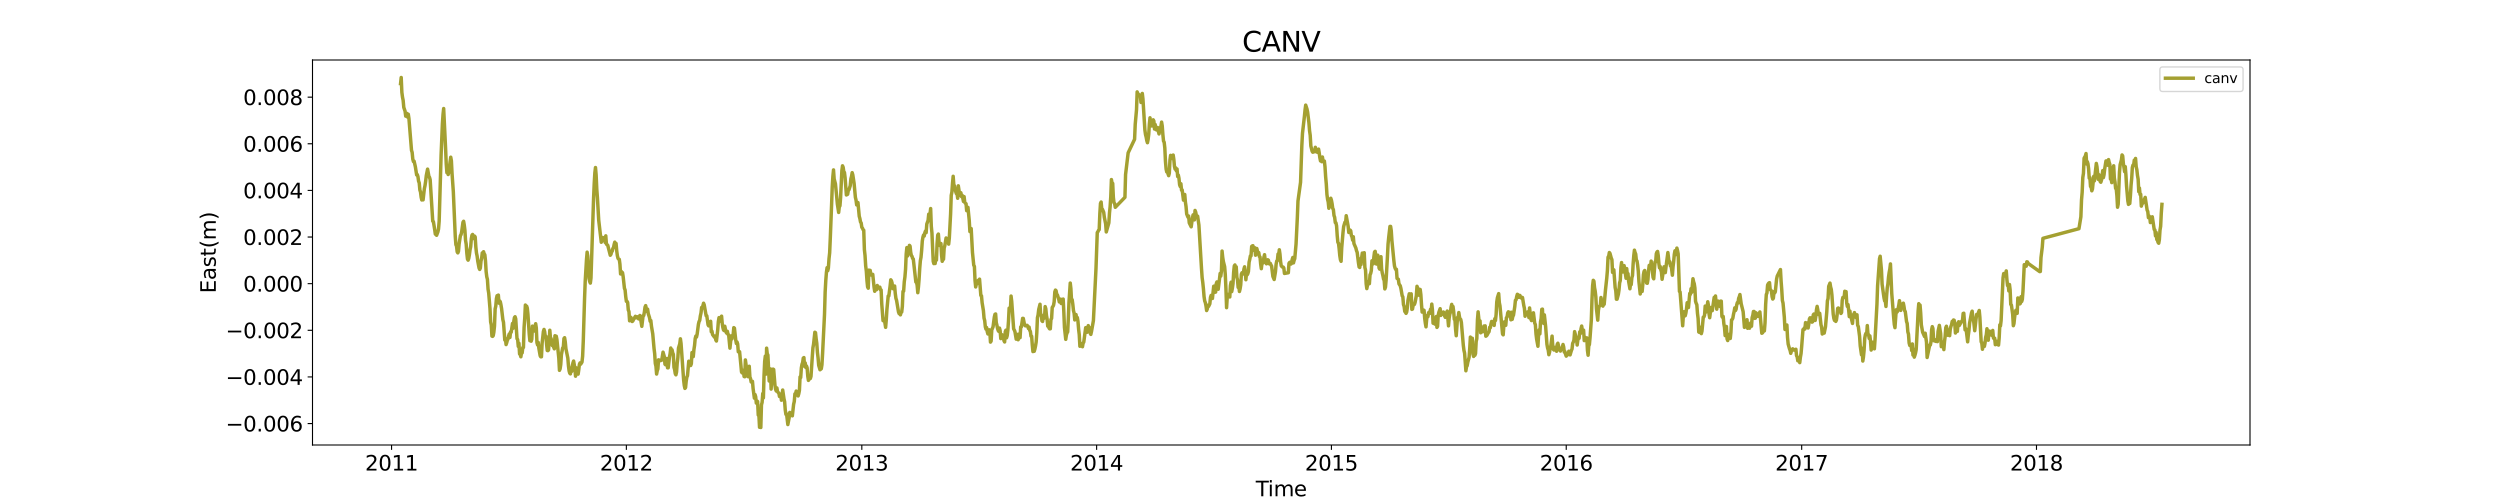<?xml version="1.0" encoding="utf-8" standalone="no"?>
<!DOCTYPE svg PUBLIC "-//W3C//DTD SVG 1.1//EN"
  "http://www.w3.org/Graphics/SVG/1.1/DTD/svg11.dtd">
<svg xmlns:xlink="http://www.w3.org/1999/xlink" width="1800pt" height="360pt" viewBox="0 0 1800 360" xmlns="http://www.w3.org/2000/svg" version="1.1">
 <defs>
  <style type="text/css">*{stroke-linejoin: round; stroke-linecap: butt}</style>
 </defs>
 <g id="figure_1">
  <g id="patch_1">
   <path d="M 0 360 
L 1800 360 
L 1800 0 
L 0 0 
z
" style="fill: #ffffff"/>
  </g>
  <g id="axes_1">
   <g id="patch_2">
    <path d="M 225 320.4 
L 1620 320.4 
L 1620 43.2 
L 225 43.2 
z
" style="fill: #ffffff"/>
   </g>
   <g id="matplotlib.axis_1">
    <g id="xtick_1">
     <g id="line2d_1">
      <defs>
       <path id="mcde23afb01" d="M 0 0 
L 0 3.5 
" style="stroke: #000000; stroke-width: 0.8"/>
      </defs>
      <g>
       <use xlink:href="#mcde23afb01" x="281.925" y="320.4" style="stroke: #000000; stroke-width: 0.8"/>
      </g>
     </g>
     <g id="text_1">
      <!-- 2011 -->
      <g transform="translate(262.837 338.798) scale(0.15 -0.15)">
       <defs>
        <path id="DejaVuSans-32" d="M 1228 531 
L 3431 531 
L 3431 0 
L 469 0 
L 469 531 
Q 828 903 1448 1529 
Q 2069 2156 2228 2338 
Q 2531 2678 2651 2914 
Q 2772 3150 2772 3378 
Q 2772 3750 2511 3984 
Q 2250 4219 1831 4219 
Q 1534 4219 1204 4116 
Q 875 4013 500 3803 
L 500 4441 
Q 881 4594 1212 4672 
Q 1544 4750 1819 4750 
Q 2544 4750 2975 4387 
Q 3406 4025 3406 3419 
Q 3406 3131 3298 2873 
Q 3191 2616 2906 2266 
Q 2828 2175 2409 1742 
Q 1991 1309 1228 531 
z
" transform="scale(0.016)"/>
        <path id="DejaVuSans-30" d="M 2034 4250 
Q 1547 4250 1301 3770 
Q 1056 3291 1056 2328 
Q 1056 1369 1301 889 
Q 1547 409 2034 409 
Q 2525 409 2770 889 
Q 3016 1369 3016 2328 
Q 3016 3291 2770 3770 
Q 2525 4250 2034 4250 
z
M 2034 4750 
Q 2819 4750 3233 4129 
Q 3647 3509 3647 2328 
Q 3647 1150 3233 529 
Q 2819 -91 2034 -91 
Q 1250 -91 836 529 
Q 422 1150 422 2328 
Q 422 3509 836 4129 
Q 1250 4750 2034 4750 
z
" transform="scale(0.016)"/>
        <path id="DejaVuSans-31" d="M 794 531 
L 1825 531 
L 1825 4091 
L 703 3866 
L 703 4441 
L 1819 4666 
L 2450 4666 
L 2450 531 
L 3481 531 
L 3481 0 
L 794 0 
L 794 531 
z
" transform="scale(0.016)"/>
       </defs>
       <use xlink:href="#DejaVuSans-32"/>
       <use xlink:href="#DejaVuSans-30" x="63.623"/>
       <use xlink:href="#DejaVuSans-31" x="127.246"/>
       <use xlink:href="#DejaVuSans-31" x="190.869"/>
      </g>
     </g>
    </g>
    <g id="xtick_2">
     <g id="line2d_2">
      <g>
       <use xlink:href="#mcde23afb01" x="450.985" y="320.4" style="stroke: #000000; stroke-width: 0.8"/>
      </g>
     </g>
     <g id="text_2">
      <!-- 2012 -->
      <g transform="translate(431.897 338.798) scale(0.15 -0.15)">
       <use xlink:href="#DejaVuSans-32"/>
       <use xlink:href="#DejaVuSans-30" x="63.623"/>
       <use xlink:href="#DejaVuSans-31" x="127.246"/>
       <use xlink:href="#DejaVuSans-32" x="190.869"/>
      </g>
     </g>
    </g>
    <g id="xtick_3">
     <g id="line2d_3">
      <g>
       <use xlink:href="#mcde23afb01" x="620.508" y="320.4" style="stroke: #000000; stroke-width: 0.8"/>
      </g>
     </g>
     <g id="text_3">
      <!-- 2013 -->
      <g transform="translate(601.42 338.798) scale(0.15 -0.15)">
       <defs>
        <path id="DejaVuSans-33" d="M 2597 2516 
Q 3050 2419 3304 2112 
Q 3559 1806 3559 1356 
Q 3559 666 3084 287 
Q 2609 -91 1734 -91 
Q 1441 -91 1130 -33 
Q 819 25 488 141 
L 488 750 
Q 750 597 1062 519 
Q 1375 441 1716 441 
Q 2309 441 2620 675 
Q 2931 909 2931 1356 
Q 2931 1769 2642 2001 
Q 2353 2234 1838 2234 
L 1294 2234 
L 1294 2753 
L 1863 2753 
Q 2328 2753 2575 2939 
Q 2822 3125 2822 3475 
Q 2822 3834 2567 4026 
Q 2313 4219 1838 4219 
Q 1578 4219 1281 4162 
Q 984 4106 628 3988 
L 628 4550 
Q 988 4650 1302 4700 
Q 1616 4750 1894 4750 
Q 2613 4750 3031 4423 
Q 3450 4097 3450 3541 
Q 3450 3153 3228 2886 
Q 3006 2619 2597 2516 
z
" transform="scale(0.016)"/>
       </defs>
       <use xlink:href="#DejaVuSans-32"/>
       <use xlink:href="#DejaVuSans-30" x="63.623"/>
       <use xlink:href="#DejaVuSans-31" x="127.246"/>
       <use xlink:href="#DejaVuSans-33" x="190.869"/>
      </g>
     </g>
    </g>
    <g id="xtick_4">
     <g id="line2d_4">
      <g>
       <use xlink:href="#mcde23afb01" x="789.568" y="320.4" style="stroke: #000000; stroke-width: 0.8"/>
      </g>
     </g>
     <g id="text_4">
      <!-- 2014 -->
      <g transform="translate(770.48 338.798) scale(0.15 -0.15)">
       <defs>
        <path id="DejaVuSans-34" d="M 2419 4116 
L 825 1625 
L 2419 1625 
L 2419 4116 
z
M 2253 4666 
L 3047 4666 
L 3047 1625 
L 3713 1625 
L 3713 1100 
L 3047 1100 
L 3047 0 
L 2419 0 
L 2419 1100 
L 313 1100 
L 313 1709 
L 2253 4666 
z
" transform="scale(0.016)"/>
       </defs>
       <use xlink:href="#DejaVuSans-32"/>
       <use xlink:href="#DejaVuSans-30" x="63.623"/>
       <use xlink:href="#DejaVuSans-31" x="127.246"/>
       <use xlink:href="#DejaVuSans-34" x="190.869"/>
      </g>
     </g>
    </g>
    <g id="xtick_5">
     <g id="line2d_5">
      <g>
       <use xlink:href="#mcde23afb01" x="958.628" y="320.4" style="stroke: #000000; stroke-width: 0.8"/>
      </g>
     </g>
     <g id="text_5">
      <!-- 2015 -->
      <g transform="translate(939.54 338.798) scale(0.15 -0.15)">
       <defs>
        <path id="DejaVuSans-35" d="M 691 4666 
L 3169 4666 
L 3169 4134 
L 1269 4134 
L 1269 2991 
Q 1406 3038 1543 3061 
Q 1681 3084 1819 3084 
Q 2600 3084 3056 2656 
Q 3513 2228 3513 1497 
Q 3513 744 3044 326 
Q 2575 -91 1722 -91 
Q 1428 -91 1123 -41 
Q 819 9 494 109 
L 494 744 
Q 775 591 1075 516 
Q 1375 441 1709 441 
Q 2250 441 2565 725 
Q 2881 1009 2881 1497 
Q 2881 1984 2565 2268 
Q 2250 2553 1709 2553 
Q 1456 2553 1204 2497 
Q 953 2441 691 2322 
L 691 4666 
z
" transform="scale(0.016)"/>
       </defs>
       <use xlink:href="#DejaVuSans-32"/>
       <use xlink:href="#DejaVuSans-30" x="63.623"/>
       <use xlink:href="#DejaVuSans-31" x="127.246"/>
       <use xlink:href="#DejaVuSans-35" x="190.869"/>
      </g>
     </g>
    </g>
    <g id="xtick_6">
     <g id="line2d_6">
      <g>
       <use xlink:href="#mcde23afb01" x="1127.688" y="320.4" style="stroke: #000000; stroke-width: 0.8"/>
      </g>
     </g>
     <g id="text_6">
      <!-- 2016 -->
      <g transform="translate(1108.6 338.798) scale(0.15 -0.15)">
       <defs>
        <path id="DejaVuSans-36" d="M 2113 2584 
Q 1688 2584 1439 2293 
Q 1191 2003 1191 1497 
Q 1191 994 1439 701 
Q 1688 409 2113 409 
Q 2538 409 2786 701 
Q 3034 994 3034 1497 
Q 3034 2003 2786 2293 
Q 2538 2584 2113 2584 
z
M 3366 4563 
L 3366 3988 
Q 3128 4100 2886 4159 
Q 2644 4219 2406 4219 
Q 1781 4219 1451 3797 
Q 1122 3375 1075 2522 
Q 1259 2794 1537 2939 
Q 1816 3084 2150 3084 
Q 2853 3084 3261 2657 
Q 3669 2231 3669 1497 
Q 3669 778 3244 343 
Q 2819 -91 2113 -91 
Q 1303 -91 875 529 
Q 447 1150 447 2328 
Q 447 3434 972 4092 
Q 1497 4750 2381 4750 
Q 2619 4750 2861 4703 
Q 3103 4656 3366 4563 
z
" transform="scale(0.016)"/>
       </defs>
       <use xlink:href="#DejaVuSans-32"/>
       <use xlink:href="#DejaVuSans-30" x="63.623"/>
       <use xlink:href="#DejaVuSans-31" x="127.246"/>
       <use xlink:href="#DejaVuSans-36" x="190.869"/>
      </g>
     </g>
    </g>
    <g id="xtick_7">
     <g id="line2d_7">
      <g>
       <use xlink:href="#mcde23afb01" x="1297.211" y="320.4" style="stroke: #000000; stroke-width: 0.8"/>
      </g>
     </g>
     <g id="text_7">
      <!-- 2017 -->
      <g transform="translate(1278.124 338.798) scale(0.15 -0.15)">
       <defs>
        <path id="DejaVuSans-37" d="M 525 4666 
L 3525 4666 
L 3525 4397 
L 1831 0 
L 1172 0 
L 2766 4134 
L 525 4134 
L 525 4666 
z
" transform="scale(0.016)"/>
       </defs>
       <use xlink:href="#DejaVuSans-32"/>
       <use xlink:href="#DejaVuSans-30" x="63.623"/>
       <use xlink:href="#DejaVuSans-31" x="127.246"/>
       <use xlink:href="#DejaVuSans-37" x="190.869"/>
      </g>
     </g>
    </g>
    <g id="xtick_8">
     <g id="line2d_8">
      <g>
       <use xlink:href="#mcde23afb01" x="1466.271" y="320.4" style="stroke: #000000; stroke-width: 0.8"/>
      </g>
     </g>
     <g id="text_8">
      <!-- 2018 -->
      <g transform="translate(1447.184 338.798) scale(0.15 -0.15)">
       <defs>
        <path id="DejaVuSans-38" d="M 2034 2216 
Q 1584 2216 1326 1975 
Q 1069 1734 1069 1313 
Q 1069 891 1326 650 
Q 1584 409 2034 409 
Q 2484 409 2743 651 
Q 3003 894 3003 1313 
Q 3003 1734 2745 1975 
Q 2488 2216 2034 2216 
z
M 1403 2484 
Q 997 2584 770 2862 
Q 544 3141 544 3541 
Q 544 4100 942 4425 
Q 1341 4750 2034 4750 
Q 2731 4750 3128 4425 
Q 3525 4100 3525 3541 
Q 3525 3141 3298 2862 
Q 3072 2584 2669 2484 
Q 3125 2378 3379 2068 
Q 3634 1759 3634 1313 
Q 3634 634 3220 271 
Q 2806 -91 2034 -91 
Q 1263 -91 848 271 
Q 434 634 434 1313 
Q 434 1759 690 2068 
Q 947 2378 1403 2484 
z
M 1172 3481 
Q 1172 3119 1398 2916 
Q 1625 2713 2034 2713 
Q 2441 2713 2670 2916 
Q 2900 3119 2900 3481 
Q 2900 3844 2670 4047 
Q 2441 4250 2034 4250 
Q 1625 4250 1398 4047 
Q 1172 3844 1172 3481 
z
" transform="scale(0.016)"/>
       </defs>
       <use xlink:href="#DejaVuSans-32"/>
       <use xlink:href="#DejaVuSans-30" x="63.623"/>
       <use xlink:href="#DejaVuSans-31" x="127.246"/>
       <use xlink:href="#DejaVuSans-38" x="190.869"/>
      </g>
     </g>
    </g>
    <g id="text_9">
     <!-- Time -->
     <g transform="translate(904.15 357.315) scale(0.15 -0.15)">
      <defs>
       <path id="DejaVuSans-54" d="M -19 4666 
L 3928 4666 
L 3928 4134 
L 2272 4134 
L 2272 0 
L 1638 0 
L 1638 4134 
L -19 4134 
L -19 4666 
z
" transform="scale(0.016)"/>
       <path id="DejaVuSans-69" d="M 603 3500 
L 1178 3500 
L 1178 0 
L 603 0 
L 603 3500 
z
M 603 4863 
L 1178 4863 
L 1178 4134 
L 603 4134 
L 603 4863 
z
" transform="scale(0.016)"/>
       <path id="DejaVuSans-6d" d="M 3328 2828 
Q 3544 3216 3844 3400 
Q 4144 3584 4550 3584 
Q 5097 3584 5394 3201 
Q 5691 2819 5691 2113 
L 5691 0 
L 5113 0 
L 5113 2094 
Q 5113 2597 4934 2840 
Q 4756 3084 4391 3084 
Q 3944 3084 3684 2787 
Q 3425 2491 3425 1978 
L 3425 0 
L 2847 0 
L 2847 2094 
Q 2847 2600 2669 2842 
Q 2491 3084 2119 3084 
Q 1678 3084 1418 2786 
Q 1159 2488 1159 1978 
L 1159 0 
L 581 0 
L 581 3500 
L 1159 3500 
L 1159 2956 
Q 1356 3278 1631 3431 
Q 1906 3584 2284 3584 
Q 2666 3584 2933 3390 
Q 3200 3197 3328 2828 
z
" transform="scale(0.016)"/>
       <path id="DejaVuSans-65" d="M 3597 1894 
L 3597 1613 
L 953 1613 
Q 991 1019 1311 708 
Q 1631 397 2203 397 
Q 2534 397 2845 478 
Q 3156 559 3463 722 
L 3463 178 
Q 3153 47 2828 -22 
Q 2503 -91 2169 -91 
Q 1331 -91 842 396 
Q 353 884 353 1716 
Q 353 2575 817 3079 
Q 1281 3584 2069 3584 
Q 2775 3584 3186 3129 
Q 3597 2675 3597 1894 
z
M 3022 2063 
Q 3016 2534 2758 2815 
Q 2500 3097 2075 3097 
Q 1594 3097 1305 2825 
Q 1016 2553 972 2059 
L 3022 2063 
z
" transform="scale(0.016)"/>
      </defs>
      <use xlink:href="#DejaVuSans-54"/>
      <use xlink:href="#DejaVuSans-69" x="57.959"/>
      <use xlink:href="#DejaVuSans-6d" x="85.742"/>
      <use xlink:href="#DejaVuSans-65" x="183.154"/>
     </g>
    </g>
   </g>
   <g id="matplotlib.axis_2">
    <g id="ytick_1">
     <g id="line2d_9">
      <defs>
       <path id="ma99f9f71dd" d="M 0 0 
L -3.5 0 
" style="stroke: #000000; stroke-width: 0.8"/>
      </defs>
      <g>
       <use xlink:href="#ma99f9f71dd" x="225" y="304.958" style="stroke: #000000; stroke-width: 0.8"/>
      </g>
     </g>
     <g id="text_10">
      <!-- −0.006 -->
      <g transform="translate(162.488 310.657) scale(0.15 -0.15)">
       <defs>
        <path id="DejaVuSans-2212" d="M 678 2272 
L 4684 2272 
L 4684 1741 
L 678 1741 
L 678 2272 
z
" transform="scale(0.016)"/>
        <path id="DejaVuSans-2e" d="M 684 794 
L 1344 794 
L 1344 0 
L 684 0 
L 684 794 
z
" transform="scale(0.016)"/>
       </defs>
       <use xlink:href="#DejaVuSans-2212"/>
       <use xlink:href="#DejaVuSans-30" x="83.789"/>
       <use xlink:href="#DejaVuSans-2e" x="147.412"/>
       <use xlink:href="#DejaVuSans-30" x="179.199"/>
       <use xlink:href="#DejaVuSans-30" x="242.822"/>
       <use xlink:href="#DejaVuSans-36" x="306.445"/>
      </g>
     </g>
    </g>
    <g id="ytick_2">
     <g id="line2d_10">
      <g>
       <use xlink:href="#ma99f9f71dd" x="225" y="271.385" style="stroke: #000000; stroke-width: 0.8"/>
      </g>
     </g>
     <g id="text_11">
      <!-- −0.004 -->
      <g transform="translate(162.488 277.084) scale(0.15 -0.15)">
       <use xlink:href="#DejaVuSans-2212"/>
       <use xlink:href="#DejaVuSans-30" x="83.789"/>
       <use xlink:href="#DejaVuSans-2e" x="147.412"/>
       <use xlink:href="#DejaVuSans-30" x="179.199"/>
       <use xlink:href="#DejaVuSans-30" x="242.822"/>
       <use xlink:href="#DejaVuSans-34" x="306.445"/>
      </g>
     </g>
    </g>
    <g id="ytick_3">
     <g id="line2d_11">
      <g>
       <use xlink:href="#ma99f9f71dd" x="225" y="237.812" style="stroke: #000000; stroke-width: 0.8"/>
      </g>
     </g>
     <g id="text_12">
      <!-- −0.002 -->
      <g transform="translate(162.488 243.511) scale(0.15 -0.15)">
       <use xlink:href="#DejaVuSans-2212"/>
       <use xlink:href="#DejaVuSans-30" x="83.789"/>
       <use xlink:href="#DejaVuSans-2e" x="147.412"/>
       <use xlink:href="#DejaVuSans-30" x="179.199"/>
       <use xlink:href="#DejaVuSans-30" x="242.822"/>
       <use xlink:href="#DejaVuSans-32" x="306.445"/>
      </g>
     </g>
    </g>
    <g id="ytick_4">
     <g id="line2d_12">
      <g>
       <use xlink:href="#ma99f9f71dd" x="225" y="204.239" style="stroke: #000000; stroke-width: 0.8"/>
      </g>
     </g>
     <g id="text_13">
      <!-- 0.000 -->
      <g transform="translate(175.058 209.938) scale(0.15 -0.15)">
       <use xlink:href="#DejaVuSans-30"/>
       <use xlink:href="#DejaVuSans-2e" x="63.623"/>
       <use xlink:href="#DejaVuSans-30" x="95.41"/>
       <use xlink:href="#DejaVuSans-30" x="159.033"/>
       <use xlink:href="#DejaVuSans-30" x="222.656"/>
      </g>
     </g>
    </g>
    <g id="ytick_5">
     <g id="line2d_13">
      <g>
       <use xlink:href="#ma99f9f71dd" x="225" y="170.666" style="stroke: #000000; stroke-width: 0.8"/>
      </g>
     </g>
     <g id="text_14">
      <!-- 0.002 -->
      <g transform="translate(175.058 176.365) scale(0.15 -0.15)">
       <use xlink:href="#DejaVuSans-30"/>
       <use xlink:href="#DejaVuSans-2e" x="63.623"/>
       <use xlink:href="#DejaVuSans-30" x="95.41"/>
       <use xlink:href="#DejaVuSans-30" x="159.033"/>
       <use xlink:href="#DejaVuSans-32" x="222.656"/>
      </g>
     </g>
    </g>
    <g id="ytick_6">
     <g id="line2d_14">
      <g>
       <use xlink:href="#ma99f9f71dd" x="225" y="137.093" style="stroke: #000000; stroke-width: 0.8"/>
      </g>
     </g>
     <g id="text_15">
      <!-- 0.004 -->
      <g transform="translate(175.058 142.791) scale(0.15 -0.15)">
       <use xlink:href="#DejaVuSans-30"/>
       <use xlink:href="#DejaVuSans-2e" x="63.623"/>
       <use xlink:href="#DejaVuSans-30" x="95.41"/>
       <use xlink:href="#DejaVuSans-30" x="159.033"/>
       <use xlink:href="#DejaVuSans-34" x="222.656"/>
      </g>
     </g>
    </g>
    <g id="ytick_7">
     <g id="line2d_15">
      <g>
       <use xlink:href="#ma99f9f71dd" x="225" y="103.52" style="stroke: #000000; stroke-width: 0.8"/>
      </g>
     </g>
     <g id="text_16">
      <!-- 0.006 -->
      <g transform="translate(175.058 109.218) scale(0.15 -0.15)">
       <use xlink:href="#DejaVuSans-30"/>
       <use xlink:href="#DejaVuSans-2e" x="63.623"/>
       <use xlink:href="#DejaVuSans-30" x="95.41"/>
       <use xlink:href="#DejaVuSans-30" x="159.033"/>
       <use xlink:href="#DejaVuSans-36" x="222.656"/>
      </g>
     </g>
    </g>
    <g id="ytick_8">
     <g id="line2d_16">
      <g>
       <use xlink:href="#ma99f9f71dd" x="225" y="69.947" style="stroke: #000000; stroke-width: 0.8"/>
      </g>
     </g>
     <g id="text_17">
      <!-- 0.008 -->
      <g transform="translate(175.058 75.645) scale(0.15 -0.15)">
       <use xlink:href="#DejaVuSans-30"/>
       <use xlink:href="#DejaVuSans-2e" x="63.623"/>
       <use xlink:href="#DejaVuSans-30" x="95.41"/>
       <use xlink:href="#DejaVuSans-30" x="159.033"/>
       <use xlink:href="#DejaVuSans-38" x="222.656"/>
      </g>
     </g>
    </g>
    <g id="text_18">
     <!-- East(m) -->
     <g transform="translate(155.369 211.14) rotate(-90) scale(0.15 -0.15)">
      <defs>
       <path id="DejaVuSans-45" d="M 628 4666 
L 3578 4666 
L 3578 4134 
L 1259 4134 
L 1259 2753 
L 3481 2753 
L 3481 2222 
L 1259 2222 
L 1259 531 
L 3634 531 
L 3634 0 
L 628 0 
L 628 4666 
z
" transform="scale(0.016)"/>
       <path id="DejaVuSans-61" d="M 2194 1759 
Q 1497 1759 1228 1600 
Q 959 1441 959 1056 
Q 959 750 1161 570 
Q 1363 391 1709 391 
Q 2188 391 2477 730 
Q 2766 1069 2766 1631 
L 2766 1759 
L 2194 1759 
z
M 3341 1997 
L 3341 0 
L 2766 0 
L 2766 531 
Q 2569 213 2275 61 
Q 1981 -91 1556 -91 
Q 1019 -91 701 211 
Q 384 513 384 1019 
Q 384 1609 779 1909 
Q 1175 2209 1959 2209 
L 2766 2209 
L 2766 2266 
Q 2766 2663 2505 2880 
Q 2244 3097 1772 3097 
Q 1472 3097 1187 3025 
Q 903 2953 641 2809 
L 641 3341 
Q 956 3463 1253 3523 
Q 1550 3584 1831 3584 
Q 2591 3584 2966 3190 
Q 3341 2797 3341 1997 
z
" transform="scale(0.016)"/>
       <path id="DejaVuSans-73" d="M 2834 3397 
L 2834 2853 
Q 2591 2978 2328 3040 
Q 2066 3103 1784 3103 
Q 1356 3103 1142 2972 
Q 928 2841 928 2578 
Q 928 2378 1081 2264 
Q 1234 2150 1697 2047 
L 1894 2003 
Q 2506 1872 2764 1633 
Q 3022 1394 3022 966 
Q 3022 478 2636 193 
Q 2250 -91 1575 -91 
Q 1294 -91 989 -36 
Q 684 19 347 128 
L 347 722 
Q 666 556 975 473 
Q 1284 391 1588 391 
Q 1994 391 2212 530 
Q 2431 669 2431 922 
Q 2431 1156 2273 1281 
Q 2116 1406 1581 1522 
L 1381 1569 
Q 847 1681 609 1914 
Q 372 2147 372 2553 
Q 372 3047 722 3315 
Q 1072 3584 1716 3584 
Q 2034 3584 2315 3537 
Q 2597 3491 2834 3397 
z
" transform="scale(0.016)"/>
       <path id="DejaVuSans-74" d="M 1172 4494 
L 1172 3500 
L 2356 3500 
L 2356 3053 
L 1172 3053 
L 1172 1153 
Q 1172 725 1289 603 
Q 1406 481 1766 481 
L 2356 481 
L 2356 0 
L 1766 0 
Q 1100 0 847 248 
Q 594 497 594 1153 
L 594 3053 
L 172 3053 
L 172 3500 
L 594 3500 
L 594 4494 
L 1172 4494 
z
" transform="scale(0.016)"/>
       <path id="DejaVuSans-28" d="M 1984 4856 
Q 1566 4138 1362 3434 
Q 1159 2731 1159 2009 
Q 1159 1288 1364 580 
Q 1569 -128 1984 -844 
L 1484 -844 
Q 1016 -109 783 600 
Q 550 1309 550 2009 
Q 550 2706 781 3412 
Q 1013 4119 1484 4856 
L 1984 4856 
z
" transform="scale(0.016)"/>
       <path id="DejaVuSans-29" d="M 513 4856 
L 1013 4856 
Q 1481 4119 1714 3412 
Q 1947 2706 1947 2009 
Q 1947 1309 1714 600 
Q 1481 -109 1013 -844 
L 513 -844 
Q 928 -128 1133 580 
Q 1338 1288 1338 2009 
Q 1338 2731 1133 3434 
Q 928 4138 513 4856 
z
" transform="scale(0.016)"/>
      </defs>
      <use xlink:href="#DejaVuSans-45"/>
      <use xlink:href="#DejaVuSans-61" x="63.184"/>
      <use xlink:href="#DejaVuSans-73" x="124.463"/>
      <use xlink:href="#DejaVuSans-74" x="176.562"/>
      <use xlink:href="#DejaVuSans-28" x="215.771"/>
      <use xlink:href="#DejaVuSans-6d" x="254.785"/>
      <use xlink:href="#DejaVuSans-29" x="352.197"/>
     </g>
    </g>
   </g>
   <g id="line2d_17">
    <path d="M 288.409 60.201 
L 288.872 55.8 
L 289.335 66.49 
L 289.799 69.961 
L 290.262 72.224 
L 290.725 77.329 
L 291.651 80.047 
L 292.115 83.643 
L 292.578 82.063 
L 293.041 81.684 
L 293.504 84.354 
L 293.967 82.268 
L 294.43 85.316 
L 296.283 108.22 
L 296.746 109.734 
L 297.209 114.535 
L 297.673 116.308 
L 298.136 116.028 
L 299.062 120.064 
L 299.989 125.96 
L 300.452 125.718 
L 300.915 127.179 
L 301.378 130.429 
L 301.841 131.672 
L 302.304 136.792 
L 302.768 138.231 
L 303.231 142.001 
L 303.694 143.98 
L 304.157 143.096 
L 304.62 143.902 
L 305.547 135.776 
L 306.01 133.582 
L 306.473 130.403 
L 306.936 126.384 
L 307.863 121.769 
L 308.789 126.933 
L 309.252 127.691 
L 309.715 129.423 
L 311.568 159.243 
L 312.031 159.533 
L 312.958 165.186 
L 313.421 168.508 
L 313.884 168.883 
L 314.347 169.406 
L 315.273 166.956 
L 315.737 164.899 
L 316.2 159.202 
L 317.589 111.585 
L 318.516 89.305 
L 318.979 82.361 
L 319.442 78.15 
L 320.832 107.051 
L 321.295 118.085 
L 321.758 124.318 
L 322.221 123.46 
L 322.684 125.645 
L 323.147 124.113 
L 324.074 116.39 
L 324.537 113.182 
L 325 115.794 
L 325.463 124.78 
L 326.39 138.013 
L 327.779 170.125 
L 328.242 176.207 
L 328.706 177.202 
L 329.169 181.33 
L 329.632 182.069 
L 330.095 180.935 
L 330.558 175.722 
L 331.485 169.611 
L 331.948 168.952 
L 332.411 166.837 
L 333.337 160.042 
L 333.801 159.316 
L 334.264 161.992 
L 334.727 165.758 
L 335.19 173.058 
L 335.653 175.761 
L 336.116 182.299 
L 336.58 186.537 
L 337.043 187.312 
L 337.506 185.988 
L 337.969 183.375 
L 338.432 179.819 
L 338.896 177.616 
L 339.359 171.822 
L 339.822 169.267 
L 340.285 168.807 
L 341.211 171.827 
L 341.675 169.985 
L 342.138 170.581 
L 342.601 177.852 
L 343.064 182.162 
L 343.527 184.361 
L 343.99 188.024 
L 344.917 192.962 
L 345.38 193.994 
L 345.843 192.999 
L 346.306 187.99 
L 346.77 185.995 
L 347.233 182.094 
L 347.696 182.426 
L 348.159 181.234 
L 348.622 182.796 
L 349.085 183.389 
L 349.549 187.799 
L 350.012 195.545 
L 350.475 199.323 
L 350.938 201.129 
L 351.401 208.204 
L 351.865 211.01 
L 352.791 222.277 
L 353.254 231.774 
L 353.717 233.978 
L 354.18 241.981 
L 354.644 242.19 
L 355.107 241.721 
L 355.57 239.194 
L 356.033 234.777 
L 356.496 222.454 
L 356.959 220.373 
L 357.423 214.968 
L 357.886 212.913 
L 358.349 214.081 
L 358.812 212.456 
L 359.275 218.279 
L 359.739 216.663 
L 360.202 217.227 
L 360.665 219.372 
L 361.128 222.123 
L 362.054 230.15 
L 362.518 232.057 
L 363.444 244.84 
L 363.907 243.72 
L 364.37 248.097 
L 364.833 246.733 
L 365.297 244.923 
L 365.76 244.137 
L 366.223 241.787 
L 366.686 240.428 
L 367.149 242.951 
L 367.613 238.892 
L 368.076 239.202 
L 369.002 232.893 
L 369.465 236.333 
L 369.928 231.41 
L 370.392 228.636 
L 370.855 228.056 
L 371.318 229.548 
L 372.244 243.88 
L 372.708 244.379 
L 373.171 249.449 
L 373.634 247.152 
L 374.097 254.858 
L 374.56 255.287 
L 375.023 256.883 
L 375.487 253.864 
L 375.95 254.087 
L 376.413 250.208 
L 376.876 250.189 
L 377.339 235.782 
L 377.802 229.26 
L 378.266 219.632 
L 378.729 223.402 
L 379.192 220.448 
L 379.655 221.835 
L 380.118 226.372 
L 381.045 240.582 
L 381.508 245.302 
L 381.971 241.806 
L 382.434 245.672 
L 382.897 244.217 
L 383.361 234.795 
L 383.824 237.539 
L 384.287 237.575 
L 384.75 238.336 
L 385.213 235.284 
L 385.677 233.076 
L 386.14 236.1 
L 386.603 246.707 
L 387.066 248.372 
L 387.529 246.555 
L 387.992 250.826 
L 388.919 256.134 
L 389.382 256.902 
L 389.845 256.881 
L 390.308 247.279 
L 391.235 238.7 
L 391.698 237.199 
L 392.161 238.847 
L 392.624 242.713 
L 393.087 242.074 
L 393.551 247.957 
L 394.014 252.329 
L 394.477 252.468 
L 394.94 251.982 
L 395.403 246.189 
L 395.866 237.779 
L 396.33 243.31 
L 396.793 243.696 
L 397.719 248.815 
L 398.182 248.208 
L 398.645 249.938 
L 399.109 251.142 
L 399.572 241.73 
L 400.035 242.306 
L 400.498 242.052 
L 400.961 244.357 
L 402.351 258.037 
L 402.814 266.645 
L 403.277 265.556 
L 403.74 262.427 
L 404.204 255.385 
L 405.13 250.417 
L 405.593 250.014 
L 406.056 243.66 
L 406.52 243.152 
L 406.983 246.107 
L 407.446 250.997 
L 408.835 257.847 
L 409.299 263.505 
L 409.762 267.064 
L 410.225 268.722 
L 410.688 269.195 
L 411.151 264.934 
L 411.614 267.39 
L 412.078 263.352 
L 412.541 261.264 
L 413.004 259.948 
L 413.93 265.275 
L 414.394 270.87 
L 414.857 264.825 
L 415.32 267.497 
L 415.783 268.679 
L 416.246 269.371 
L 416.709 266.282 
L 417.173 262.295 
L 417.636 261.283 
L 418.099 262.19 
L 419.025 260.728 
L 419.489 256.438 
L 419.952 245.623 
L 420.878 214.965 
L 421.341 202.714 
L 422.268 187.026 
L 422.731 181.552 
L 423.194 184.337 
L 424.12 200.522 
L 424.583 202.731 
L 425.047 203.825 
L 425.51 200.145 
L 427.363 143.046 
L 427.826 132.365 
L 428.289 124.414 
L 428.752 120.628 
L 429.215 125.942 
L 429.678 136.12 
L 430.142 142.373 
L 431.068 158.522 
L 432.921 174.426 
L 433.847 170.995 
L 434.31 171.111 
L 434.773 171.48 
L 435.237 172.668 
L 435.7 174.546 
L 436.163 169.803 
L 436.626 175.792 
L 437.552 176.526 
L 439.405 183.784 
L 439.868 183.132 
L 440.332 181.404 
L 440.795 180.846 
L 441.258 178.928 
L 441.721 178.242 
L 442.184 175.977 
L 442.647 174.339 
L 443.111 176.781 
L 443.574 175.309 
L 444.037 180.628 
L 444.5 184.065 
L 444.963 186.006 
L 445.426 186.587 
L 445.89 186.745 
L 446.353 190.235 
L 446.816 197.259 
L 447.279 195.373 
L 447.742 196.33 
L 448.206 196.306 
L 448.669 199.156 
L 449.595 207.62 
L 450.058 208.721 
L 450.521 213.549 
L 450.985 216.949 
L 451.448 216.948 
L 451.911 217.747 
L 452.374 223.227 
L 452.837 224.261 
L 453.301 230.988 
L 453.764 230.489 
L 454.227 228.459 
L 455.153 231.476 
L 455.616 231.146 
L 456.08 230.175 
L 457.469 227.737 
L 457.932 228.85 
L 458.859 228.064 
L 459.322 228.307 
L 459.785 229.61 
L 460.711 227.143 
L 461.175 229.192 
L 462.101 234.955 
L 463.027 227.309 
L 463.49 227.16 
L 463.954 224.712 
L 464.417 221.128 
L 464.88 220.049 
L 465.806 224.273 
L 466.27 222.597 
L 466.733 225.782 
L 467.659 228.733 
L 468.122 231.338 
L 468.585 230.76 
L 469.049 234.857 
L 469.975 240.373 
L 470.901 250.803 
L 471.364 254.612 
L 471.828 261.742 
L 472.291 263.69 
L 472.754 269.314 
L 473.217 266.909 
L 473.68 265.633 
L 474.144 259.058 
L 475.533 259.663 
L 476.459 259.278 
L 477.386 253.564 
L 478.312 256.788 
L 478.775 262.234 
L 479.238 262.666 
L 479.702 259.772 
L 480.165 258.14 
L 480.628 264.812 
L 481.091 264.824 
L 482.018 257.123 
L 482.481 254.615 
L 482.944 250.572 
L 483.407 254.587 
L 483.87 251.834 
L 484.333 254.036 
L 484.797 255.125 
L 485.26 264.421 
L 485.723 266.052 
L 486.186 269.016 
L 486.649 269.875 
L 487.113 267.869 
L 487.576 261.591 
L 488.039 257.714 
L 488.502 250.645 
L 489.428 247.576 
L 489.892 243.941 
L 490.355 247.273 
L 492.207 273.529 
L 492.671 277.522 
L 493.134 279.652 
L 493.597 279.086 
L 494.06 274.473 
L 494.523 271.593 
L 494.987 270.534 
L 495.913 260.065 
L 496.376 263.355 
L 496.839 261.44 
L 497.302 263.148 
L 497.766 261.894 
L 498.229 253.842 
L 499.155 256.749 
L 499.618 251.757 
L 500.082 248.683 
L 500.545 243.722 
L 501.008 241.972 
L 501.471 242.675 
L 501.934 240.658 
L 502.861 233.48 
L 503.324 231.499 
L 503.787 230.706 
L 504.25 227.438 
L 504.713 225.395 
L 505.176 221.379 
L 505.64 221.859 
L 506.566 218.313 
L 507.029 219.489 
L 508.419 227.303 
L 508.882 227.354 
L 509.808 233.88 
L 510.271 234.636 
L 511.661 231.328 
L 512.124 238.892 
L 512.587 238.379 
L 513.051 240.905 
L 514.44 242.795 
L 514.903 241.939 
L 515.366 244.77 
L 515.83 245.54 
L 516.756 237.495 
L 517.219 231.486 
L 517.682 228.7 
L 518.145 231.295 
L 518.609 231.212 
L 519.072 228.641 
L 519.535 227.635 
L 519.998 232.827 
L 520.461 235.784 
L 520.925 237.619 
L 521.388 238.018 
L 521.851 234.891 
L 522.777 239.211 
L 523.24 239.893 
L 523.704 238.565 
L 524.167 240.762 
L 524.63 241.086 
L 525.556 250.667 
L 526.483 241.87 
L 526.946 244.057 
L 527.409 241.468 
L 527.872 240.933 
L 528.335 235.9 
L 528.799 236.301 
L 529.725 244.811 
L 530.188 247.324 
L 530.651 246.205 
L 531.114 247.682 
L 531.578 253.304 
L 532.041 253.033 
L 532.504 253.247 
L 533.43 262.824 
L 533.894 267.86 
L 534.357 268.479 
L 534.82 266.569 
L 535.283 267.562 
L 535.746 271.083 
L 536.209 271.273 
L 536.673 259.146 
L 537.136 262.473 
L 537.599 266.643 
L 538.525 271.184 
L 538.988 268.549 
L 539.452 263.712 
L 539.915 271.452 
L 540.378 272.574 
L 540.841 275.016 
L 541.304 274.59 
L 541.768 274.573 
L 542.231 279.782 
L 543.157 286.661 
L 543.62 284.081 
L 544.083 285.636 
L 544.547 290.236 
L 545.01 288.663 
L 545.473 289.105 
L 545.936 298.858 
L 546.399 298.815 
L 546.863 307.643 
L 547.326 303.603 
L 547.789 307.8 
L 548.252 291.498 
L 548.715 289.705 
L 549.178 283.336 
L 549.642 286.5 
L 550.105 270.208 
L 550.568 260.172 
L 551.031 256.384 
L 551.494 269.363 
L 551.957 250.67 
L 552.421 254.711 
L 552.884 255.573 
L 553.81 274.322 
L 554.273 267.267 
L 554.737 265.603 
L 555.2 280.141 
L 555.663 272.403 
L 556.126 269.869 
L 556.589 265.764 
L 557.052 266.052 
L 557.979 277.472 
L 558.442 280.377 
L 558.905 281.512 
L 559.368 279.323 
L 559.831 282.014 
L 560.295 282.645 
L 560.758 282.936 
L 561.221 285.452 
L 561.684 283.91 
L 562.147 284.258 
L 562.611 288.148 
L 563.074 284.964 
L 563.537 280.821 
L 564.463 287.137 
L 564.926 289.201 
L 565.39 295.191 
L 565.853 298.349 
L 566.316 297.929 
L 567.242 305.678 
L 568.169 300.895 
L 568.632 296.944 
L 569.095 297.781 
L 569.558 297.369 
L 570.021 299.065 
L 570.485 299.403 
L 571.411 291.074 
L 571.874 289.093 
L 572.337 283.578 
L 572.8 283.631 
L 573.264 281.56 
L 573.727 283.934 
L 574.653 285.07 
L 575.116 283.483 
L 575.58 281.047 
L 576.043 271.354 
L 576.506 271.839 
L 576.969 264.902 
L 577.432 262.288 
L 577.895 261.063 
L 578.359 257.824 
L 578.822 257.455 
L 579.285 263.777 
L 579.748 261.319 
L 580.211 264.648 
L 580.675 263.546 
L 581.138 264.887 
L 581.601 270.942 
L 582.064 273.881 
L 582.527 273.214 
L 582.99 271.874 
L 583.454 272.503 
L 583.917 270.964 
L 584.843 256.881 
L 585.306 250.4 
L 585.769 247.829 
L 586.696 239.216 
L 587.159 239.512 
L 587.622 243.896 
L 588.085 247.172 
L 588.549 253.81 
L 589.012 257.698 
L 589.475 263.046 
L 590.401 266.232 
L 591.328 265.479 
L 591.791 262.648 
L 592.254 254.624 
L 593.644 226.403 
L 594.107 210.267 
L 594.57 201.886 
L 595.033 196.035 
L 595.496 192.721 
L 595.959 194.921 
L 596.423 193.008 
L 596.886 186.253 
L 597.349 182.03 
L 597.812 171.489 
L 598.738 147.492 
L 599.202 134.78 
L 599.665 127.107 
L 600.128 122.333 
L 600.591 128.82 
L 601.518 132.394 
L 602.444 141.901 
L 602.907 146.968 
L 603.833 152.957 
L 604.297 148.823 
L 604.76 148.306 
L 605.223 142.278 
L 606.149 122.777 
L 606.612 119.38 
L 607.076 120.479 
L 607.539 123.731 
L 608.002 124.158 
L 608.465 127.95 
L 609.392 140.373 
L 610.318 139.849 
L 610.781 136.943 
L 611.244 136.653 
L 612.171 133.709 
L 612.634 128.82 
L 613.097 127.003 
L 613.56 124.322 
L 614.023 125.939 
L 614.95 132.019 
L 615.876 142.097 
L 616.339 144.011 
L 616.802 147.539 
L 617.266 147.65 
L 617.729 145.852 
L 618.655 155.699 
L 619.118 157.368 
L 619.581 159.894 
L 620.045 160.475 
L 620.508 163.713 
L 620.971 164.226 
L 621.434 165.383 
L 621.897 165.765 
L 622.361 179.777 
L 622.824 183.989 
L 623.287 191.43 
L 623.75 195.176 
L 624.213 202.04 
L 624.676 206.595 
L 625.14 207.506 
L 625.603 194.478 
L 626.066 197.157 
L 626.529 194.666 
L 626.992 197.446 
L 627.456 198.108 
L 627.919 197.531 
L 628.382 197.551 
L 629.308 206.628 
L 629.771 209.717 
L 630.698 207.526 
L 631.161 208.538 
L 631.624 205.546 
L 632.087 206.837 
L 632.55 207.415 
L 633.014 207.423 
L 633.477 206.747 
L 633.94 208.695 
L 634.403 208.765 
L 634.866 218.907 
L 635.793 230.876 
L 636.256 229.601 
L 636.719 229.801 
L 637.645 235.686 
L 638.109 230.31 
L 638.572 222.915 
L 639.498 213.127 
L 639.961 213.061 
L 640.888 205.853 
L 641.351 201.463 
L 641.814 202.096 
L 642.277 203.715 
L 642.74 207.682 
L 643.204 207.942 
L 643.667 207.733 
L 644.13 205.928 
L 644.593 211.284 
L 645.056 214.773 
L 645.519 216.213 
L 646.909 224.574 
L 647.372 225.812 
L 647.835 225.829 
L 648.299 226.693 
L 648.762 224.787 
L 649.225 224.674 
L 649.688 220.648 
L 650.151 209.824 
L 650.614 209.659 
L 651.078 202.856 
L 651.541 199.451 
L 652.004 193.78 
L 652.467 182.846 
L 652.93 178.273 
L 653.393 184.307 
L 653.857 182.039 
L 654.32 181.123 
L 654.783 176.673 
L 655.246 177.175 
L 655.709 181.667 
L 656.173 183.962 
L 656.636 184.509 
L 657.099 186.131 
L 657.562 186.462 
L 659.415 203.068 
L 659.878 203.045 
L 660.341 205.41 
L 660.804 210.737 
L 661.268 206.677 
L 661.731 201.114 
L 662.194 193.299 
L 662.657 187.734 
L 663.12 185.238 
L 663.583 180.241 
L 664.047 173.598 
L 664.51 170.74 
L 664.973 169.189 
L 665.436 169.967 
L 665.899 167.509 
L 666.362 166.323 
L 666.826 167.493 
L 667.289 161.321 
L 668.215 158.701 
L 668.678 154.21 
L 669.142 155.74 
L 669.605 154.077 
L 670.068 150.163 
L 670.531 162.9 
L 670.994 167.704 
L 671.921 188.184 
L 672.384 189.799 
L 672.847 188.173 
L 673.31 189.721 
L 673.773 186.03 
L 674.237 187.273 
L 674.7 175.415 
L 675.163 169.257 
L 675.626 168.522 
L 676.089 174.359 
L 676.552 176.762 
L 677.016 175.367 
L 677.479 175.339 
L 677.942 183.862 
L 678.405 188.141 
L 678.868 186.952 
L 679.331 186.638 
L 679.795 178.694 
L 680.258 176.905 
L 681.184 171.352 
L 681.647 173.367 
L 682.111 171.921 
L 682.574 171.783 
L 683.037 175.764 
L 683.5 171.506 
L 684.426 154.108 
L 684.89 140.653 
L 685.353 138.383 
L 685.816 131.832 
L 686.279 126.933 
L 686.742 132.917 
L 687.205 133.783 
L 687.669 136.611 
L 688.595 139.448 
L 689.058 139.116 
L 689.521 142.761 
L 689.985 133.79 
L 690.911 139.87 
L 691.374 140.825 
L 691.837 138.773 
L 692.3 141.577 
L 692.764 140.618 
L 693.69 145.036 
L 694.153 141.564 
L 694.616 145.658 
L 695.08 146.417 
L 695.543 146.652 
L 696.006 151.691 
L 696.469 150.936 
L 696.932 149.303 
L 697.859 158.806 
L 698.322 166.734 
L 698.785 166.085 
L 699.248 164.565 
L 700.174 181.765 
L 701.101 190.979 
L 701.564 191.795 
L 702.027 202.074 
L 702.49 206.616 
L 702.954 204.573 
L 703.417 204.238 
L 703.88 204.051 
L 704.343 201.846 
L 704.806 202.201 
L 705.269 200.995 
L 706.196 212.716 
L 706.659 212.961 
L 707.122 217.947 
L 708.049 223.67 
L 708.512 229.068 
L 708.975 230.762 
L 709.438 235.357 
L 709.901 236.983 
L 710.364 235.845 
L 710.828 238.828 
L 711.291 240.45 
L 711.754 237.944 
L 712.217 237.448 
L 712.68 239.029 
L 713.143 246.32 
L 713.607 245.591 
L 714.07 237.529 
L 714.996 235.302 
L 715.923 228.248 
L 716.386 226.306 
L 716.849 226.055 
L 717.312 232.276 
L 717.775 234.13 
L 718.238 236.466 
L 718.702 238.021 
L 719.165 238.654 
L 719.628 236.218 
L 720.091 237.986 
L 720.554 243.781 
L 721.017 243.028 
L 721.481 241.031 
L 722.407 242.934 
L 722.87 245.325 
L 723.333 246.215 
L 723.797 238.817 
L 724.26 237.729 
L 724.723 243.214 
L 725.186 241.677 
L 725.649 237.661 
L 726.112 231.203 
L 726.576 221.873 
L 727.039 222.329 
L 727.502 222.567 
L 727.965 213.167 
L 728.428 216.954 
L 729.818 236.776 
L 730.281 237.615 
L 730.744 238.731 
L 731.671 244.202 
L 732.134 240.651 
L 732.597 241.692 
L 733.06 244.628 
L 733.523 243.285 
L 733.986 240.312 
L 734.45 243.111 
L 734.913 235.38 
L 735.376 235.398 
L 736.302 229.214 
L 736.766 229.26 
L 737.692 233.944 
L 738.155 234.551 
L 738.618 234.607 
L 739.081 234.301 
L 739.545 234.244 
L 740.008 235.002 
L 740.471 236.511 
L 740.934 235.475 
L 741.397 237.881 
L 741.861 238.598 
L 742.324 242.064 
L 742.787 242.105 
L 743.25 248.468 
L 743.713 253.137 
L 744.176 249.651 
L 744.64 252.925 
L 745.103 251.338 
L 745.566 249.159 
L 746.029 246.284 
L 746.492 239.701 
L 746.955 228.764 
L 747.419 226.717 
L 747.882 222.804 
L 748.808 219.064 
L 749.271 226.843 
L 749.735 226.628 
L 750.198 231 
L 750.661 231.452 
L 751.124 228.006 
L 751.587 229.246 
L 752.05 228.894 
L 752.514 220.744 
L 752.977 222.286 
L 753.44 227.085 
L 753.903 229.57 
L 754.366 234.832 
L 754.83 234.48 
L 755.293 236.192 
L 755.756 236.768 
L 756.219 236.733 
L 756.682 229.983 
L 757.145 229.338 
L 757.609 221.308 
L 758.072 220.692 
L 758.535 219.824 
L 758.998 217.256 
L 759.461 210.216 
L 759.924 208.859 
L 760.388 209.294 
L 760.851 212.047 
L 761.314 212.283 
L 762.24 215.288 
L 762.704 217.375 
L 763.167 217.424 
L 763.63 215.352 
L 764.093 218.537 
L 765.483 215.318 
L 765.946 224.385 
L 766.409 235.736 
L 767.335 244.329 
L 767.798 241.255 
L 768.262 239.639 
L 768.725 239.057 
L 769.188 229.64 
L 769.651 217.708 
L 770.578 203.802 
L 771.041 207.858 
L 771.504 216.7 
L 771.967 215.753 
L 772.43 219.164 
L 772.893 223.591 
L 773.357 225.409 
L 773.82 230.345 
L 774.283 229.214 
L 774.746 226.507 
L 775.209 229.668 
L 775.673 228.64 
L 776.136 231.374 
L 776.599 237.039 
L 777.062 240.989 
L 777.525 249.325 
L 777.988 247.114 
L 778.452 247.424 
L 778.915 248.993 
L 779.378 249.651 
L 779.841 247.006 
L 780.304 246.388 
L 781.694 235.913 
L 782.157 238.286 
L 782.62 239.243 
L 783.083 236.452 
L 783.547 234.438 
L 784.01 236.364 
L 784.473 235.89 
L 784.936 239.869 
L 785.399 240.768 
L 785.862 238.726 
L 787.252 230.81 
L 789.105 193.424 
L 790.031 167.365 
L 790.494 166.833 
L 790.957 165.781 
L 791.421 165.345 
L 791.884 153.817 
L 792.347 146.446 
L 792.81 145.468 
L 793.273 150.543 
L 793.736 150.659 
L 794.663 152.856 
L 795.126 156.485 
L 796.052 161.118 
L 796.516 166.996 
L 798.368 160.457 
L 798.831 153.321 
L 799.295 148.676 
L 799.758 141.588 
L 800.221 129.287 
L 800.684 131.901 
L 801.147 132.043 
L 801.61 142.043 
L 802.074 145.977 
L 802.537 146.526 
L 803 149.265 
L 809.948 142.062 
L 810.411 125.627 
L 812.264 110.04 
L 816.895 100.296 
L 817.359 89.455 
L 818.285 79.074 
L 818.748 66.159 
L 819.211 67.344 
L 821.064 69.233 
L 821.527 73.765 
L 821.99 68.39 
L 822.454 67.279 
L 822.917 71.24 
L 824.306 93.564 
L 824.769 96.886 
L 825.233 98.676 
L 825.696 101.216 
L 826.159 102.753 
L 826.622 100.459 
L 827.085 96.74 
L 827.548 89.287 
L 828.012 84.803 
L 828.475 90.648 
L 828.938 90.54 
L 829.401 90.706 
L 830.328 86.268 
L 830.791 87.171 
L 831.254 92.924 
L 831.717 89.615 
L 832.643 93.551 
L 833.107 93.508 
L 833.57 91.866 
L 834.033 94.624 
L 834.496 96.43 
L 835.423 92.183 
L 835.886 90.844 
L 836.349 87.911 
L 836.812 90.661 
L 837.275 96.924 
L 837.738 101.581 
L 838.202 102.41 
L 838.665 106.492 
L 839.128 116.164 
L 839.591 121.69 
L 840.054 123.786 
L 840.517 123.36 
L 840.981 125.2 
L 841.444 126.473 
L 841.907 124.699 
L 842.37 115.211 
L 842.833 111.854 
L 843.297 112.166 
L 843.76 114.099 
L 844.223 112.28 
L 844.686 111.637 
L 845.149 114.683 
L 845.612 119.852 
L 846.076 121.761 
L 846.539 120.87 
L 847.002 123.057 
L 847.465 121.683 
L 847.928 127.118 
L 848.391 126.07 
L 848.855 128.342 
L 849.318 133.011 
L 849.781 134.312 
L 850.244 132.295 
L 850.707 136.962 
L 851.171 136.745 
L 852.097 144.098 
L 852.56 141.525 
L 853.023 140.027 
L 853.486 145.471 
L 853.95 148.731 
L 854.413 154.045 
L 855.339 156.374 
L 855.802 155.55 
L 856.266 160.462 
L 857.655 163.306 
L 858.581 156.772 
L 859.045 154.699 
L 859.971 158.321 
L 860.434 151.518 
L 860.897 152.712 
L 861.36 155.113 
L 861.824 155.658 
L 862.287 155.639 
L 863.213 162.06 
L 865.066 193.143 
L 865.529 199.914 
L 865.992 203.329 
L 866.455 207.859 
L 866.919 213.534 
L 867.382 216.664 
L 867.845 217.892 
L 868.308 220.221 
L 868.771 223.584 
L 869.235 222.517 
L 869.698 219.786 
L 870.161 220.621 
L 871.087 218.723 
L 871.55 214.097 
L 872.014 212.69 
L 872.477 212.738 
L 872.94 214.892 
L 873.866 206.109 
L 874.329 205.975 
L 874.793 210.439 
L 875.256 210.3 
L 875.719 204.219 
L 876.182 202.994 
L 877.109 208.268 
L 878.035 200.845 
L 878.498 196.865 
L 878.961 198.8 
L 879.424 195.352 
L 879.888 180.768 
L 880.351 185.308 
L 880.814 188.251 
L 881.74 191.978 
L 882.203 197.597 
L 882.667 207.794 
L 883.13 221.533 
L 883.593 214.21 
L 884.056 211.928 
L 884.519 212.444 
L 884.983 213.32 
L 885.446 213.812 
L 885.909 205.596 
L 886.372 203.177 
L 886.835 209.952 
L 887.298 207.59 
L 887.762 204.255 
L 888.225 196.052 
L 888.688 191.443 
L 889.151 190.77 
L 889.614 196.847 
L 890.078 192.107 
L 890.541 199.651 
L 891.004 201.568 
L 891.467 206.945 
L 891.93 205.624 
L 892.393 209.879 
L 892.857 208.028 
L 893.32 205.112 
L 893.783 197.41 
L 894.246 196.37 
L 895.172 197.272 
L 895.636 193.726 
L 896.099 192.096 
L 896.562 195.348 
L 897.025 201.411 
L 897.488 196.687 
L 897.952 197.896 
L 898.415 197.081 
L 898.878 195.43 
L 899.341 188.775 
L 899.804 186.85 
L 900.267 184.266 
L 900.731 184.221 
L 901.194 177.454 
L 901.657 177.037 
L 902.12 176.913 
L 902.583 179.34 
L 903.047 180.441 
L 903.51 178.401 
L 903.973 183.759 
L 904.436 180.385 
L 904.899 178.92 
L 905.362 180.686 
L 905.826 183.051 
L 906.289 181.838 
L 906.752 184.687 
L 907.215 184.997 
L 907.678 190.112 
L 908.141 193.456 
L 908.605 189.691 
L 909.068 189.397 
L 909.531 189.27 
L 909.994 185.362 
L 910.457 183.377 
L 910.921 187.099 
L 911.384 187.476 
L 911.847 189.946 
L 912.31 188.861 
L 912.773 187.027 
L 913.236 187.336 
L 913.7 189.896 
L 914.626 189.654 
L 915.089 190.794 
L 915.552 191.531 
L 916.479 199.02 
L 917.405 201.237 
L 918.331 195.621 
L 918.795 190.276 
L 919.258 187.908 
L 919.721 187.615 
L 920.184 182.904 
L 920.647 183.408 
L 921.11 179.84 
L 921.574 182.953 
L 922.037 188.448 
L 922.5 191.462 
L 923.426 192.327 
L 923.89 192.282 
L 924.353 192.961 
L 924.816 196.88 
L 927.595 196.367 
L 928.058 189.65 
L 928.521 188.931 
L 928.984 188.757 
L 929.448 190.124 
L 929.911 189.741 
L 930.374 186.804 
L 930.837 185.377 
L 931.3 189.282 
L 931.764 187.438 
L 932.227 186.235 
L 933.153 175.672 
L 934.079 156.673 
L 934.543 144.743 
L 936.395 131.262 
L 937.322 104.764 
L 937.785 95.985 
L 939.174 83.751 
L 939.638 79.085 
L 940.101 75.683 
L 941.027 78.506 
L 941.49 80.76 
L 942.417 88.351 
L 942.88 94.124 
L 943.343 97.366 
L 943.806 105.103 
L 944.733 108.886 
L 945.196 109.594 
L 946.585 109.122 
L 947.048 106.055 
L 947.512 109.027 
L 947.975 109.452 
L 948.438 108.488 
L 948.901 109.798 
L 949.364 107.357 
L 949.828 110.008 
L 950.291 113.584 
L 950.754 115.853 
L 951.217 115.714 
L 951.68 116.417 
L 952.143 113.043 
L 952.607 115.941 
L 953.07 116.529 
L 953.533 115.959 
L 953.996 120.043 
L 954.459 127.238 
L 954.922 132.382 
L 955.386 139.968 
L 955.849 143.479 
L 956.312 145.405 
L 956.775 149.964 
L 957.238 148.677 
L 957.702 146.133 
L 958.165 142.728 
L 958.628 144.163 
L 959.091 146.564 
L 959.554 150.034 
L 960.017 150.864 
L 960.481 155.174 
L 960.944 156.424 
L 961.407 160.257 
L 961.87 160.425 
L 962.333 162.629 
L 962.797 169.702 
L 963.26 174.52 
L 963.723 175.134 
L 964.186 179.101 
L 964.649 184.082 
L 965.112 186.997 
L 965.576 188.143 
L 966.039 178.357 
L 966.965 167.401 
L 967.428 163.107 
L 968.355 159.992 
L 968.818 160.575 
L 969.281 155.31 
L 970.671 163.016 
L 971.134 167.4 
L 971.597 166.101 
L 972.06 165.643 
L 972.523 166.162 
L 972.986 169.551 
L 973.45 170.537 
L 973.913 172.94 
L 974.376 170.464 
L 974.839 175.371 
L 976.229 178.611 
L 976.692 180.52 
L 977.155 181.667 
L 978.081 189.188 
L 978.545 192.167 
L 979.008 192.582 
L 979.471 186.334 
L 979.934 190.487 
L 980.397 185.438 
L 980.86 182.21 
L 981.324 183.307 
L 981.787 182.979 
L 982.25 181.945 
L 982.713 192.533 
L 983.176 194.433 
L 983.64 204.326 
L 984.103 207.794 
L 985.029 203.252 
L 985.492 202.636 
L 985.955 204.248 
L 986.419 197.858 
L 986.882 196.914 
L 987.345 194.813 
L 987.808 187.764 
L 988.271 188.577 
L 988.734 189.988 
L 989.198 184.899 
L 989.661 181.432 
L 990.124 180.965 
L 990.587 184.5 
L 991.05 190.136 
L 991.514 184.959 
L 991.977 183.739 
L 992.44 186.994 
L 992.903 192.937 
L 993.366 193.791 
L 993.829 186.132 
L 994.293 184.821 
L 994.756 193.644 
L 995.219 196.435 
L 995.682 198.402 
L 996.145 200.909 
L 996.609 201.859 
L 997.072 208.018 
L 997.535 206.761 
L 997.998 201.678 
L 998.924 185.326 
L 999.388 175.835 
L 999.851 171.114 
L 1000.777 163.028 
L 1001.24 163.017 
L 1001.703 166.072 
L 1002.167 173.166 
L 1003.556 187.455 
L 1004.019 191.439 
L 1004.483 193.145 
L 1004.946 194.066 
L 1005.409 193.887 
L 1005.872 200.455 
L 1006.798 201.051 
L 1007.262 204.37 
L 1008.188 205.791 
L 1008.651 207.671 
L 1009.577 213.027 
L 1010.041 213.685 
L 1010.504 219.313 
L 1010.967 220.645 
L 1011.43 224.225 
L 1011.893 224.823 
L 1012.357 225.615 
L 1012.82 224.603 
L 1013.283 221.518 
L 1013.746 216.218 
L 1014.672 211.531 
L 1015.136 212.234 
L 1015.599 212.455 
L 1016.062 211.552 
L 1016.525 222.77 
L 1016.988 222.533 
L 1017.452 219.946 
L 1017.915 219.211 
L 1018.378 219.173 
L 1018.841 217.84 
L 1019.767 212.864 
L 1020.231 206.138 
L 1020.694 207.285 
L 1021.157 210.408 
L 1021.62 212.559 
L 1022.083 208.296 
L 1022.546 208.445 
L 1023.01 212.091 
L 1023.473 219.3 
L 1023.936 224.691 
L 1024.862 223.202 
L 1025.326 223.452 
L 1025.789 229.242 
L 1026.252 232.782 
L 1026.715 235.326 
L 1027.178 230.128 
L 1027.641 227.138 
L 1028.105 227.987 
L 1028.568 225.132 
L 1029.031 224.696 
L 1029.494 225.66 
L 1029.957 222.668 
L 1030.421 224.287 
L 1030.884 218.954 
L 1031.347 223.034 
L 1031.81 232.689 
L 1032.273 232.864 
L 1032.736 229.978 
L 1033.2 233.386 
L 1034.126 227.904 
L 1034.589 235.72 
L 1035.052 235.018 
L 1035.515 227.1 
L 1035.979 224.885 
L 1036.905 222.257 
L 1037.368 227.116 
L 1037.831 225.258 
L 1038.758 226.22 
L 1039.221 224.626 
L 1039.684 224.993 
L 1040.147 227.509 
L 1040.61 228.496 
L 1041.537 226.01 
L 1042 223.957 
L 1042.926 234.625 
L 1043.39 229.052 
L 1043.853 226.252 
L 1044.316 224.792 
L 1044.779 221.133 
L 1045.242 219.141 
L 1045.705 222.131 
L 1046.169 220.705 
L 1046.632 224.147 
L 1047.095 229.898 
L 1047.558 230.208 
L 1048.021 237.189 
L 1048.484 241.727 
L 1049.411 228.538 
L 1049.874 228.385 
L 1050.337 225.031 
L 1050.8 228.048 
L 1051.264 229.816 
L 1051.727 229.965 
L 1052.19 232.179 
L 1053.579 248.607 
L 1054.043 252.286 
L 1054.506 254.236 
L 1055.432 266.961 
L 1055.895 264.022 
L 1056.358 263.332 
L 1056.822 260.749 
L 1057.748 257.271 
L 1058.211 250.82 
L 1058.674 242.696 
L 1059.138 245.766 
L 1059.601 245.445 
L 1060.064 243.53 
L 1060.527 254.993 
L 1060.99 256.639 
L 1061.453 254.924 
L 1061.917 255.805 
L 1062.38 254.597 
L 1062.843 245.871 
L 1063.306 243.83 
L 1063.769 230.222 
L 1064.233 224.534 
L 1065.159 233.372 
L 1065.622 231.039 
L 1066.085 239.603 
L 1066.548 237.474 
L 1067.475 238.909 
L 1067.938 237.653 
L 1068.401 234.752 
L 1068.864 236.683 
L 1069.327 234.604 
L 1069.791 242.07 
L 1070.254 241.763 
L 1070.717 241.219 
L 1071.643 239.412 
L 1072.107 238.849 
L 1072.57 235.658 
L 1073.033 235.96 
L 1073.496 233.318 
L 1073.959 231.45 
L 1074.422 231.484 
L 1074.886 232.785 
L 1075.349 232.317 
L 1075.812 234.301 
L 1076.275 229.438 
L 1076.738 230.751 
L 1077.202 226.377 
L 1077.665 217.43 
L 1078.128 214.368 
L 1079.054 211.41 
L 1079.517 217.904 
L 1079.981 220.212 
L 1081.833 240.523 
L 1082.296 241.082 
L 1082.76 234.721 
L 1083.223 231.733 
L 1083.686 231.628 
L 1084.149 234.228 
L 1084.612 228.766 
L 1085.076 228.359 
L 1085.539 225.385 
L 1086.002 224.484 
L 1086.465 225.415 
L 1086.928 224.874 
L 1087.391 225.231 
L 1087.855 230.265 
L 1088.318 224.827 
L 1088.781 229.933 
L 1089.244 227.73 
L 1089.707 226.953 
L 1090.634 220.777 
L 1091.097 216.197 
L 1091.56 215.934 
L 1092.023 213.519 
L 1092.486 211.887 
L 1092.95 212.17 
L 1093.413 214.118 
L 1093.876 213.061 
L 1094.339 212.713 
L 1094.802 214.234 
L 1095.265 213.841 
L 1095.729 214.871 
L 1096.192 214.209 
L 1097.118 219.913 
L 1097.581 221.983 
L 1098.045 227.698 
L 1098.508 225.212 
L 1098.971 225.291 
L 1099.434 225.75 
L 1099.897 224.554 
L 1100.36 225.897 
L 1100.824 228.67 
L 1101.287 221.711 
L 1102.213 229.755 
L 1102.676 230.808 
L 1103.139 230.053 
L 1103.603 229.543 
L 1104.066 225.22 
L 1104.992 232.65 
L 1105.455 233.698 
L 1105.919 240.445 
L 1106.382 244.188 
L 1107.308 249.304 
L 1107.771 240.933 
L 1108.234 237.435 
L 1108.698 240.399 
L 1109.161 231.832 
L 1109.624 229.314 
L 1110.087 222.734 
L 1110.55 222.567 
L 1111.014 231.898 
L 1111.477 232.848 
L 1111.94 226.712 
L 1112.866 235.236 
L 1113.793 247.884 
L 1114.256 250.544 
L 1114.719 252.055 
L 1115.182 255.387 
L 1115.645 253.692 
L 1116.108 251.023 
L 1116.572 249.216 
L 1117.498 242.013 
L 1117.961 248.704 
L 1118.424 251.58 
L 1118.888 252.033 
L 1119.351 250.662 
L 1119.814 250.051 
L 1120.74 252.913 
L 1121.203 247.942 
L 1121.667 247.115 
L 1122.593 250.886 
L 1123.056 252.097 
L 1123.519 252.769 
L 1123.983 251.645 
L 1124.446 251.029 
L 1124.909 249.929 
L 1125.372 248.021 
L 1125.835 249.743 
L 1126.298 253.528 
L 1126.762 253.161 
L 1127.225 255.118 
L 1127.688 256.416 
L 1128.151 255.64 
L 1128.614 255.086 
L 1129.077 255.351 
L 1129.541 252.883 
L 1130.004 253.083 
L 1130.467 255.522 
L 1131.393 252.343 
L 1131.857 251.31 
L 1132.32 247.232 
L 1132.783 246.287 
L 1133.246 244.799 
L 1133.709 238.782 
L 1135.099 244.261 
L 1135.562 248.41 
L 1136.025 244.933 
L 1136.488 243.325 
L 1136.951 243.558 
L 1137.415 238.923 
L 1137.878 240.175 
L 1138.341 236.693 
L 1138.804 234.749 
L 1139.267 237.723 
L 1139.731 238.124 
L 1140.194 237.712 
L 1140.657 245.24 
L 1141.12 242.78 
L 1142.046 245.282 
L 1142.51 243.264 
L 1142.973 252.293 
L 1143.436 255.759 
L 1143.899 249.097 
L 1144.362 248.083 
L 1144.826 243.146 
L 1145.752 230.516 
L 1146.215 215.898 
L 1146.678 205.678 
L 1147.141 201.834 
L 1147.605 202.379 
L 1148.068 207.121 
L 1148.531 209.579 
L 1148.994 213.62 
L 1149.457 222.388 
L 1150.384 230.521 
L 1150.847 223.505 
L 1151.31 220.711 
L 1152.236 219.823 
L 1152.7 214.202 
L 1153.163 217.526 
L 1153.626 216.052 
L 1154.089 220.417 
L 1154.552 219 
L 1155.015 219.087 
L 1155.942 208.733 
L 1156.868 200.182 
L 1157.331 194.801 
L 1157.795 185.056 
L 1158.258 184.536 
L 1158.721 181.829 
L 1159.184 182.427 
L 1160.11 185.854 
L 1160.574 186.936 
L 1161.037 196.114 
L 1161.5 195.805 
L 1161.963 194.273 
L 1162.889 206.919 
L 1163.353 209.328 
L 1163.816 215.424 
L 1164.279 215.41 
L 1165.205 211.919 
L 1165.669 208.831 
L 1166.132 203.625 
L 1166.595 201.998 
L 1167.058 192.674 
L 1167.521 189.044 
L 1167.984 194.894 
L 1168.448 195.836 
L 1168.911 193.127 
L 1169.374 191.243 
L 1169.837 194.034 
L 1170.763 200.357 
L 1171.227 193.388 
L 1171.69 197.928 
L 1172.153 197.03 
L 1172.616 202.562 
L 1173.543 207.926 
L 1174.006 204.154 
L 1174.469 204.931 
L 1174.932 199.932 
L 1175.395 198.385 
L 1175.858 189.921 
L 1176.322 184.015 
L 1176.785 180.118 
L 1177.248 181.841 
L 1177.711 182.932 
L 1178.174 187.355 
L 1178.638 187.808 
L 1179.101 190.946 
L 1179.564 195.239 
L 1180.027 202.774 
L 1180.953 211.662 
L 1181.417 207.586 
L 1181.88 207.922 
L 1182.343 209.839 
L 1182.806 204.885 
L 1183.269 197.753 
L 1183.732 195.38 
L 1184.196 194.745 
L 1184.659 197.474 
L 1185.122 201.65 
L 1185.585 203.813 
L 1186.048 203.969 
L 1186.512 201.361 
L 1186.975 194.69 
L 1187.438 191.067 
L 1187.901 193.302 
L 1188.364 192.919 
L 1188.827 187.996 
L 1190.217 199.755 
L 1190.68 200.742 
L 1191.607 188.608 
L 1192.07 188.635 
L 1192.533 182.76 
L 1192.996 181.468 
L 1193.459 181.047 
L 1193.922 183.992 
L 1194.386 189.712 
L 1194.849 192.861 
L 1195.312 191.835 
L 1195.775 194.214 
L 1196.238 195.846 
L 1196.701 201.088 
L 1198.091 192.094 
L 1198.554 195.083 
L 1199.017 196.268 
L 1199.944 188.823 
L 1200.87 181.836 
L 1201.796 189.292 
L 1202.26 188.391 
L 1202.723 191.44 
L 1203.186 191.503 
L 1203.649 194.35 
L 1204.112 198.144 
L 1204.576 192.271 
L 1205.039 188.327 
L 1205.502 183.116 
L 1205.965 180.561 
L 1206.428 183.352 
L 1206.891 182.384 
L 1207.355 178.631 
L 1207.818 180.431 
L 1208.281 182.767 
L 1209.207 209.847 
L 1209.67 210.236 
L 1211.523 234.554 
L 1211.986 227.787 
L 1212.45 224.445 
L 1212.913 227.534 
L 1213.376 227.285 
L 1213.839 225.379 
L 1214.302 222.267 
L 1214.765 217.96 
L 1215.229 221.162 
L 1215.692 221.417 
L 1216.618 211.264 
L 1217.081 211.931 
L 1217.544 207.824 
L 1218.008 210.443 
L 1218.934 200.691 
L 1219.397 202.881 
L 1219.86 204.275 
L 1220.324 207.376 
L 1220.787 216.911 
L 1221.25 218.396 
L 1221.713 219.37 
L 1222.176 225.531 
L 1222.639 229.306 
L 1223.103 239.036 
L 1223.566 239.315 
L 1224.029 235.588 
L 1224.492 237.594 
L 1224.955 240.21 
L 1225.419 238.42 
L 1226.345 228.382 
L 1226.808 228.179 
L 1227.271 226.971 
L 1227.734 220.379 
L 1228.198 224.758 
L 1228.661 223.91 
L 1229.124 221.044 
L 1229.587 217.275 
L 1230.05 219.818 
L 1230.513 226.063 
L 1230.977 228.754 
L 1231.903 221.424 
L 1232.366 223.762 
L 1232.829 223.665 
L 1234.219 214.122 
L 1234.682 214.379 
L 1235.145 213.096 
L 1236.072 222.617 
L 1236.535 218.606 
L 1236.998 216.782 
L 1237.461 220.079 
L 1237.924 218.871 
L 1238.388 220.706 
L 1238.851 216.798 
L 1239.314 216.827 
L 1239.777 227.847 
L 1240.24 228.519 
L 1240.703 227.85 
L 1241.167 233.066 
L 1241.63 235.733 
L 1242.093 241.633 
L 1242.556 239.468 
L 1243.019 235.078 
L 1243.482 244.004 
L 1243.946 245.187 
L 1244.409 242.544 
L 1244.872 242.516 
L 1245.335 240.603 
L 1245.798 243.69 
L 1246.262 239.254 
L 1246.725 230.312 
L 1247.188 230.046 
L 1247.651 228.996 
L 1248.114 226.287 
L 1248.577 224.304 
L 1249.041 221.645 
L 1249.504 223.595 
L 1249.967 222.706 
L 1250.43 219.543 
L 1250.893 217.839 
L 1251.356 218.206 
L 1251.82 214.806 
L 1252.283 213.68 
L 1252.746 212.066 
L 1253.672 218.808 
L 1255.062 224.414 
L 1255.988 235.702 
L 1256.915 231.121 
L 1257.378 231.785 
L 1257.841 230.186 
L 1258.304 236.388 
L 1259.231 233.334 
L 1259.694 236.296 
L 1260.157 233.105 
L 1260.62 232.415 
L 1261.083 234.864 
L 1261.546 228.639 
L 1262.01 227.083 
L 1262.473 224.299 
L 1262.936 224.247 
L 1263.399 229.218 
L 1263.862 229.063 
L 1264.325 225.207 
L 1264.789 227.227 
L 1265.252 225.935 
L 1265.715 227.792 
L 1266.178 227.48 
L 1267.105 224.599 
L 1268.494 239.936 
L 1268.957 239.701 
L 1269.884 238.187 
L 1270.347 238.238 
L 1270.81 232.54 
L 1271.273 219.126 
L 1271.736 212.064 
L 1272.2 210.944 
L 1272.663 205.269 
L 1273.126 204.348 
L 1273.589 203.768 
L 1274.052 203.515 
L 1274.515 208.477 
L 1274.979 208.832 
L 1275.442 209.531 
L 1275.905 213.637 
L 1276.368 215.32 
L 1276.831 214.726 
L 1277.294 209.957 
L 1277.758 210.897 
L 1278.221 210.063 
L 1279.147 200.875 
L 1279.61 198.787 
L 1281.926 194.082 
L 1282.389 202.452 
L 1282.853 208.505 
L 1283.316 216.34 
L 1283.779 218.201 
L 1284.705 228.293 
L 1285.169 237.208 
L 1285.632 237.064 
L 1286.095 236.18 
L 1286.558 234 
L 1287.021 242.994 
L 1287.484 247.742 
L 1288.411 251.081 
L 1288.874 252.278 
L 1289.337 254.401 
L 1289.8 252.824 
L 1290.263 252.402 
L 1290.727 251.141 
L 1291.653 251.947 
L 1292.116 252.125 
L 1292.579 251.639 
L 1293.043 251.464 
L 1293.506 256.06 
L 1293.969 256.935 
L 1294.432 259.787 
L 1294.895 258.025 
L 1295.358 257.918 
L 1295.822 261.098 
L 1296.285 257.211 
L 1296.748 254.6 
L 1297.211 249.344 
L 1298.137 237.316 
L 1298.601 237.432 
L 1299.064 236.19 
L 1299.527 236.888 
L 1299.99 232.275 
L 1300.453 232.714 
L 1301.38 232.497 
L 1301.843 236.154 
L 1302.306 233.473 
L 1302.769 229.692 
L 1303.232 228.805 
L 1303.696 229.76 
L 1304.159 228.84 
L 1304.622 231.941 
L 1305.085 231.666 
L 1305.548 226.702 
L 1306.012 226.096 
L 1306.938 230.701 
L 1307.401 227.603 
L 1307.864 222.966 
L 1308.327 220.597 
L 1308.791 222.96 
L 1309.254 226.399 
L 1309.717 226.515 
L 1310.18 225.58 
L 1311.106 233.871 
L 1311.57 235.483 
L 1312.033 240.488 
L 1312.496 237.517 
L 1312.959 239.513 
L 1313.422 239.84 
L 1314.349 235.269 
L 1315.275 224.621 
L 1315.738 216.592 
L 1316.201 214.914 
L 1316.665 206.166 
L 1317.591 203.834 
L 1318.054 206.669 
L 1318.517 208.338 
L 1318.981 212.47 
L 1319.907 226.095 
L 1320.37 229.189 
L 1320.833 230.681 
L 1321.296 229.677 
L 1321.76 231.416 
L 1322.223 230.44 
L 1322.686 226.963 
L 1323.149 222.017 
L 1323.612 221.753 
L 1324.075 222.183 
L 1324.539 223.231 
L 1325.002 222.5 
L 1325.465 225.686 
L 1325.928 225.01 
L 1326.391 216.37 
L 1326.855 214.155 
L 1327.318 214.249 
L 1327.781 214.024 
L 1328.244 209.693 
L 1328.707 211.651 
L 1329.17 209.984 
L 1329.634 218.234 
L 1330.097 220.645 
L 1330.56 219.298 
L 1331.023 223.142 
L 1331.486 227.965 
L 1331.949 223.987 
L 1332.413 228.247 
L 1332.876 228.82 
L 1333.802 232.874 
L 1334.265 226.594 
L 1334.729 226.779 
L 1335.192 225.072 
L 1336.118 228.445 
L 1336.581 228.834 
L 1337.044 226.633 
L 1337.508 234.281 
L 1337.971 235.024 
L 1338.897 242.126 
L 1339.36 249.035 
L 1340.287 255.482 
L 1340.75 250.749 
L 1341.213 259.953 
L 1341.676 257.091 
L 1342.139 252.328 
L 1342.603 243.571 
L 1343.066 241.015 
L 1343.529 239.956 
L 1343.992 240.829 
L 1344.455 234.405 
L 1344.918 240.458 
L 1345.382 240.95 
L 1345.845 243.699 
L 1346.308 241.848 
L 1346.771 245.678 
L 1347.234 252.046 
L 1347.698 250.042 
L 1348.161 246.387 
L 1349.087 248.856 
L 1349.55 251.159 
L 1350.013 244.646 
L 1351.403 219.057 
L 1351.866 205.84 
L 1353.256 186.242 
L 1353.719 184.491 
L 1354.645 194.377 
L 1355.108 204.589 
L 1356.035 211.326 
L 1356.498 214.528 
L 1356.961 216.667 
L 1357.424 216.668 
L 1357.887 220.654 
L 1358.351 213.045 
L 1358.814 207.41 
L 1359.277 204.533 
L 1359.74 199.45 
L 1360.203 196.162 
L 1360.667 193.774 
L 1361.13 190.022 
L 1362.056 211.272 
L 1363.446 228.684 
L 1363.909 233.665 
L 1364.372 235.91 
L 1365.298 223.036 
L 1365.762 224.801 
L 1366.225 224.154 
L 1367.151 219.642 
L 1367.614 216.484 
L 1368.541 223.487 
L 1369.004 219.605 
L 1369.467 219.92 
L 1369.93 218.681 
L 1370.393 218.278 
L 1370.856 220.571 
L 1371.32 223.732 
L 1371.783 224.239 
L 1372.709 231.539 
L 1373.172 232.876 
L 1373.636 238.919 
L 1374.099 240.579 
L 1374.562 246.86 
L 1375.025 248.707 
L 1375.488 248.657 
L 1375.951 248.368 
L 1376.415 252.363 
L 1376.878 247.637 
L 1377.341 255.657 
L 1377.804 251.456 
L 1378.267 257.142 
L 1378.73 255.814 
L 1379.194 254.117 
L 1379.657 251.731 
L 1380.583 233.797 
L 1381.046 223.996 
L 1381.51 218.649 
L 1381.973 219.518 
L 1382.436 219.662 
L 1382.899 225.399 
L 1383.362 233.936 
L 1384.289 239.144 
L 1385.678 242.306 
L 1386.141 239.913 
L 1387.068 246.286 
L 1387.531 257.389 
L 1389.384 248.391 
L 1389.847 248.396 
L 1390.31 246.178 
L 1390.773 237.395 
L 1391.236 235.184 
L 1391.699 236.496 
L 1392.163 243.766 
L 1392.626 245.399 
L 1393.089 244.534 
L 1393.552 245.743 
L 1394.015 245.806 
L 1394.479 244.849 
L 1394.942 245.965 
L 1395.405 238.57 
L 1396.331 234.273 
L 1397.258 240.174 
L 1397.721 249.606 
L 1398.184 246.105 
L 1398.647 246.748 
L 1399.11 246.427 
L 1399.574 251.715 
L 1400.037 245.965 
L 1400.5 242.22 
L 1400.963 235.899 
L 1401.426 234.88 
L 1401.889 237.524 
L 1402.353 241.38 
L 1402.816 238.057 
L 1403.279 240.237 
L 1403.742 241.693 
L 1404.205 236.809 
L 1404.668 234.989 
L 1405.132 233.796 
L 1405.595 231.369 
L 1406.058 231.29 
L 1406.521 230.382 
L 1406.984 230.577 
L 1407.448 232.963 
L 1407.911 239.779 
L 1408.374 237.087 
L 1408.837 238.413 
L 1409.3 238.596 
L 1409.763 232.714 
L 1410.227 231.652 
L 1410.69 234.336 
L 1412.543 231.085 
L 1413.006 230.757 
L 1413.469 225.685 
L 1413.932 225.52 
L 1414.858 237.495 
L 1415.322 236.629 
L 1415.785 238.508 
L 1416.711 246.113 
L 1417.174 241.375 
L 1417.637 238.039 
L 1418.101 232.702 
L 1419.49 225.274 
L 1419.953 224.049 
L 1420.417 228.424 
L 1420.88 229.968 
L 1421.806 238.096 
L 1422.732 229.702 
L 1423.196 226.381 
L 1423.659 226.513 
L 1424.122 226.821 
L 1424.585 224.72 
L 1425.048 223.543 
L 1425.511 228.474 
L 1426.438 246.06 
L 1426.901 247.092 
L 1427.364 251.474 
L 1427.827 248.467 
L 1428.291 247.048 
L 1428.754 249.398 
L 1429.217 247.037 
L 1429.68 242.874 
L 1430.143 241.007 
L 1430.606 236.679 
L 1431.07 238.633 
L 1431.533 244.97 
L 1431.996 238.766 
L 1432.459 238.398 
L 1432.922 241.086 
L 1433.386 240.418 
L 1433.849 241.298 
L 1434.312 241.481 
L 1434.775 237.906 
L 1435.238 243.268 
L 1435.701 243.878 
L 1436.165 243.502 
L 1436.628 248.174 
L 1437.091 246.429 
L 1437.554 245.688 
L 1438.017 248.012 
L 1438.48 247.982 
L 1438.944 248.457 
L 1439.407 243.304 
L 1439.87 233.863 
L 1440.333 234.684 
L 1440.796 230.857 
L 1442.186 200.084 
L 1442.649 196.981 
L 1443.112 196.89 
L 1443.575 198.709 
L 1444.039 198.268 
L 1444.502 195.05 
L 1444.965 201.235 
L 1445.428 205.6 
L 1445.891 205.296 
L 1446.355 209.484 
L 1446.818 204.851 
L 1447.281 208.542 
L 1447.744 219.19 
L 1448.207 219.617 
L 1449.134 226.357 
L 1449.597 234.504 
L 1450.06 232.962 
L 1450.523 228.473 
L 1450.986 225.102 
L 1451.449 223.379 
L 1451.913 225.019 
L 1452.376 225.598 
L 1452.839 214.529 
L 1453.302 217.376 
L 1453.765 216.666 
L 1454.229 218.839 
L 1454.692 218.403 
L 1455.155 213.632 
L 1455.618 217.059 
L 1456.081 215.544 
L 1456.544 209.583 
L 1457.471 190.562 
L 1458.397 190.771 
L 1458.86 191.678 
L 1459.323 188.496 
L 1459.787 188.614 
L 1460.25 189.636 
L 1468.587 195.57 
L 1469.05 195.458 
L 1469.513 185.444 
L 1470.44 177.905 
L 1470.903 171.632 
L 1471.366 171.464 
L 1496.841 164.652 
L 1498.23 156.099 
L 1498.694 143.98 
L 1499.157 138.448 
L 1499.62 127.779 
L 1500.083 124.804 
L 1500.546 113.881 
L 1501.473 112.28 
L 1501.936 110.539 
L 1502.399 118.106 
L 1502.862 116.396 
L 1503.325 117.896 
L 1503.789 121.512 
L 1504.252 128.271 
L 1504.715 127.796 
L 1505.178 134.264 
L 1505.641 134.756 
L 1506.104 137.376 
L 1506.568 136.086 
L 1507.494 126.95 
L 1507.957 130.217 
L 1509.347 117.662 
L 1509.81 119.986 
L 1510.736 129.128 
L 1511.199 125.776 
L 1512.126 130.732 
L 1512.589 131.212 
L 1513.052 129.745 
L 1513.979 122.827 
L 1514.442 127.864 
L 1514.905 125.826 
L 1515.368 121.646 
L 1516.294 115.895 
L 1516.758 115.849 
L 1517.221 115.983 
L 1517.684 118.992 
L 1518.147 114.92 
L 1518.61 116.926 
L 1519.073 118.242 
L 1519.537 128.898 
L 1520 128.469 
L 1520.463 131.481 
L 1520.926 126.937 
L 1521.389 120.799 
L 1521.853 119.368 
L 1522.316 128.157 
L 1522.779 130.903 
L 1523.242 135.628 
L 1523.705 136.015 
L 1524.168 140.921 
L 1524.632 149.203 
L 1525.095 146.978 
L 1526.021 124.003 
L 1526.484 118.619 
L 1527.411 115.138 
L 1527.874 111.566 
L 1528.337 112.252 
L 1528.8 117.569 
L 1529.727 123.596 
L 1530.19 119.997 
L 1530.653 125.724 
L 1531.116 133.969 
L 1532.042 144.656 
L 1532.506 147.158 
L 1532.969 144.664 
L 1533.432 146.523 
L 1533.895 141.03 
L 1534.358 133.361 
L 1534.822 128.4 
L 1535.285 120.616 
L 1535.748 118.859 
L 1536.211 119.07 
L 1536.674 115.328 
L 1537.137 117.326 
L 1537.601 114.084 
L 1538.064 120.104 
L 1538.527 122.166 
L 1538.99 126.337 
L 1539.453 129.007 
L 1539.916 138.005 
L 1540.38 135.384 
L 1540.843 140.061 
L 1541.306 139.869 
L 1541.769 148.419 
L 1542.232 146.758 
L 1542.696 146.475 
L 1544.548 142.116 
L 1545.938 151.336 
L 1546.401 152.264 
L 1546.864 156.72 
L 1547.327 155.507 
L 1547.791 156.083 
L 1548.254 160.247 
L 1548.717 156.676 
L 1549.18 156.509 
L 1549.643 156.08 
L 1551.033 165.235 
L 1551.496 165.483 
L 1551.959 169.881 
L 1552.422 167.318 
L 1552.885 172.446 
L 1553.349 172.897 
L 1553.812 174.531 
L 1554.275 175.131 
L 1554.738 172.613 
L 1555.201 165.7 
L 1555.665 162.911 
L 1556.128 153.435 
L 1556.591 147.14 
L 1556.591 147.14 
" clip-path="url(#pbb3aa14c3d)" style="fill: none; stroke: #a4a031; stroke-width: 2.5; stroke-linecap: square"/>
   </g>
   <g id="patch_3">
    <path d="M 225 320.4 
L 225 43.2 
" style="fill: none; stroke: #000000; stroke-width: 0.8; stroke-linejoin: miter; stroke-linecap: square"/>
   </g>
   <g id="patch_4">
    <path d="M 1620 320.4 
L 1620 43.2 
" style="fill: none; stroke: #000000; stroke-width: 0.8; stroke-linejoin: miter; stroke-linecap: square"/>
   </g>
   <g id="patch_5">
    <path d="M 225 320.4 
L 1620 320.4 
" style="fill: none; stroke: #000000; stroke-width: 0.8; stroke-linejoin: miter; stroke-linecap: square"/>
   </g>
   <g id="patch_6">
    <path d="M 225 43.2 
L 1620 43.2 
" style="fill: none; stroke: #000000; stroke-width: 0.8; stroke-linejoin: miter; stroke-linecap: square"/>
   </g>
   <g id="text_19">
    <!-- CANV -->
    <g transform="translate(894.355 37.2) scale(0.2 -0.2)">
     <defs>
      <path id="DejaVuSans-43" d="M 4122 4306 
L 4122 3641 
Q 3803 3938 3442 4084 
Q 3081 4231 2675 4231 
Q 1875 4231 1450 3742 
Q 1025 3253 1025 2328 
Q 1025 1406 1450 917 
Q 1875 428 2675 428 
Q 3081 428 3442 575 
Q 3803 722 4122 1019 
L 4122 359 
Q 3791 134 3420 21 
Q 3050 -91 2638 -91 
Q 1578 -91 968 557 
Q 359 1206 359 2328 
Q 359 3453 968 4101 
Q 1578 4750 2638 4750 
Q 3056 4750 3426 4639 
Q 3797 4528 4122 4306 
z
" transform="scale(0.016)"/>
      <path id="DejaVuSans-41" d="M 2188 4044 
L 1331 1722 
L 3047 1722 
L 2188 4044 
z
M 1831 4666 
L 2547 4666 
L 4325 0 
L 3669 0 
L 3244 1197 
L 1141 1197 
L 716 0 
L 50 0 
L 1831 4666 
z
" transform="scale(0.016)"/>
      <path id="DejaVuSans-4e" d="M 628 4666 
L 1478 4666 
L 3547 763 
L 3547 4666 
L 4159 4666 
L 4159 0 
L 3309 0 
L 1241 3903 
L 1241 0 
L 628 0 
L 628 4666 
z
" transform="scale(0.016)"/>
      <path id="DejaVuSans-56" d="M 1831 0 
L 50 4666 
L 709 4666 
L 2188 738 
L 3669 4666 
L 4325 4666 
L 2547 0 
L 1831 0 
z
" transform="scale(0.016)"/>
     </defs>
     <use xlink:href="#DejaVuSans-43"/>
     <use xlink:href="#DejaVuSans-41" x="69.824"/>
     <use xlink:href="#DejaVuSans-4e" x="138.232"/>
     <use xlink:href="#DejaVuSans-56" x="213.037"/>
    </g>
   </g>
   <g id="legend_1">
    <g id="patch_7">
     <path d="M 1557.117 65.878 
L 1613 65.878 
Q 1615 65.878 1615 63.878 
L 1615 50.2 
Q 1615 48.2 1613 48.2 
L 1557.117 48.2 
Q 1555.117 48.2 1555.117 50.2 
L 1555.117 63.878 
Q 1555.117 65.878 1557.117 65.878 
z
" style="fill: #ffffff; opacity: 0.8; stroke: #cccccc; stroke-linejoin: miter"/>
    </g>
    <g id="line2d_18">
     <path d="M 1559.117 56.298 
L 1569.117 56.298 
L 1579.117 56.298 
" style="fill: none; stroke: #a4a031; stroke-width: 2.5; stroke-linecap: square"/>
    </g>
    <g id="text_20">
     <!-- canv -->
     <g transform="translate(1587.117 59.798) scale(0.1 -0.1)">
      <defs>
       <path id="DejaVuSans-63" d="M 3122 3366 
L 3122 2828 
Q 2878 2963 2633 3030 
Q 2388 3097 2138 3097 
Q 1578 3097 1268 2742 
Q 959 2388 959 1747 
Q 959 1106 1268 751 
Q 1578 397 2138 397 
Q 2388 397 2633 464 
Q 2878 531 3122 666 
L 3122 134 
Q 2881 22 2623 -34 
Q 2366 -91 2075 -91 
Q 1284 -91 818 406 
Q 353 903 353 1747 
Q 353 2603 823 3093 
Q 1294 3584 2113 3584 
Q 2378 3584 2631 3529 
Q 2884 3475 3122 3366 
z
" transform="scale(0.016)"/>
       <path id="DejaVuSans-6e" d="M 3513 2113 
L 3513 0 
L 2938 0 
L 2938 2094 
Q 2938 2591 2744 2837 
Q 2550 3084 2163 3084 
Q 1697 3084 1428 2787 
Q 1159 2491 1159 1978 
L 1159 0 
L 581 0 
L 581 3500 
L 1159 3500 
L 1159 2956 
Q 1366 3272 1645 3428 
Q 1925 3584 2291 3584 
Q 2894 3584 3203 3211 
Q 3513 2838 3513 2113 
z
" transform="scale(0.016)"/>
       <path id="DejaVuSans-76" d="M 191 3500 
L 800 3500 
L 1894 563 
L 2988 3500 
L 3597 3500 
L 2284 0 
L 1503 0 
L 191 3500 
z
" transform="scale(0.016)"/>
      </defs>
      <use xlink:href="#DejaVuSans-63"/>
      <use xlink:href="#DejaVuSans-61" x="54.98"/>
      <use xlink:href="#DejaVuSans-6e" x="116.26"/>
      <use xlink:href="#DejaVuSans-76" x="179.639"/>
     </g>
    </g>
   </g>
  </g>
 </g>
 <defs>
  <clipPath id="pbb3aa14c3d">
   <rect x="225" y="43.2" width="1395" height="277.2"/>
  </clipPath>
 </defs>
</svg>
